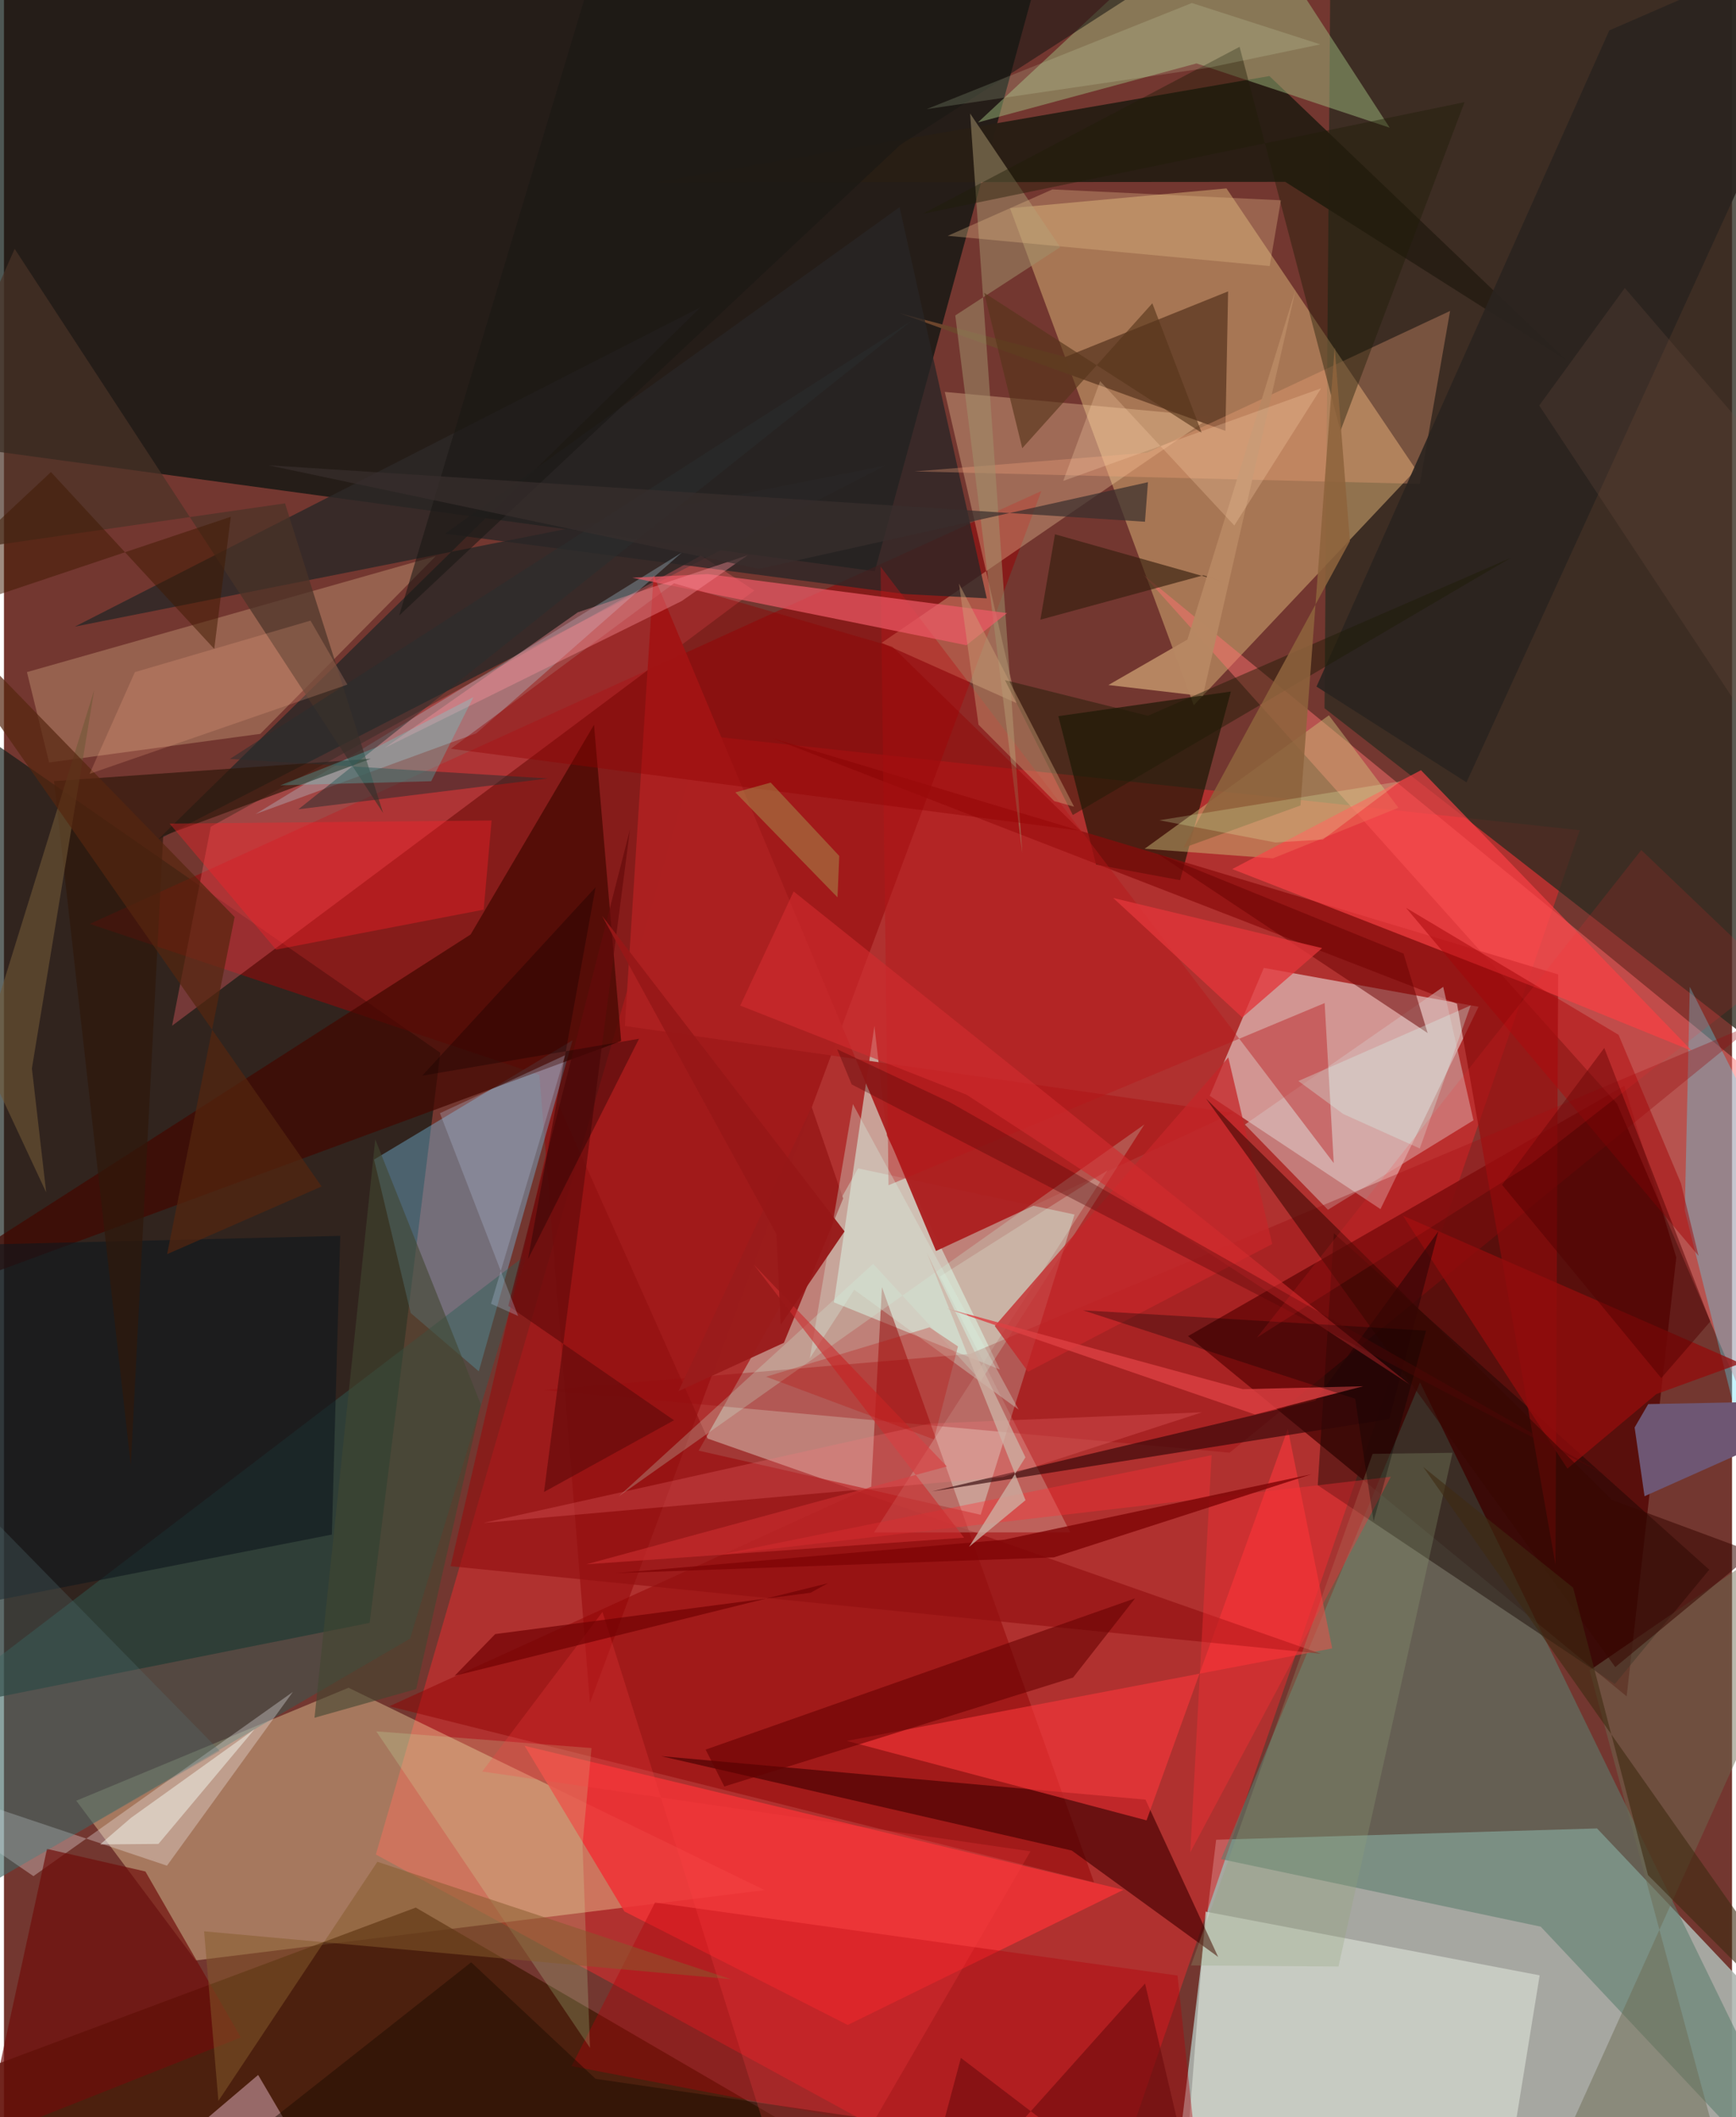 <svg xmlns="http://www.w3.org/2000/svg" width="228" height="278" viewBox="0 0 836 1024"><path fill="#733730" d="M0 0h836v1024H0z"/><path fill="#adb6b0" fill-opacity=".886" d="M586.43 889.815l-21.493 177.099L898 1018.878 770.69 884.344z"/><path fill="#d82d2f" fill-opacity=".608" d="M179.902 896.955L526.454 1086l235.882-684.441-424.885-45.977z"/><path fill="#06130f" fill-opacity=".71" d="M.048-59.33l504.05 32.75-82.821 302.883L-62 210.437z"/><path fill="#101b16" fill-opacity=".659" d="M176.907 784.907L-62 832.617V319.622L211.1 509.2z"/><path fill="#c7aaa0" fill-opacity=".651" d="M336.08 701.629l136.435 31.02 45.395-145.22-104.72-22.322z"/><path fill="#ffedae" fill-opacity=".361" d="M368.072 914.195L92.73 948.192l-57.745-77.256 131.699-54.632z"/><path fill="#2d2b20" fill-opacity=".776" d="M638.849 342.554L642.057-62 898-45.063l-23.69 571.116z"/><path fill="#cca26d" fill-opacity=".588" d="M591.422 91.13l91.697 136.035L575.608 341.12 486.72 100.706z"/><path fill="#e4c8c5" fill-opacity=".659" d="M609.492 468.142l103.87 18.787-47.434 97.877-82.63-54.809z"/><path fill="#570c09" fill-opacity=".91" d="M785.012 820.467l24.009-212.279-25.12-83.036L572.82 646.234z"/><path fill="#5b7d6d" fill-opacity=".569" d="M685.058 668.604L888.298 1086 743.456 931.861l-154.66-32.67z"/><path fill="#96080a" fill-opacity=".557" d="M501.849 237.496L283.487 823.553l-24.458-303.634-217.492-73.061z"/><path fill="#fd706f" fill-opacity=".494" d="M551.225 278.016L780.31 533.751 898 808.426l-33.356-273.757z"/><path fill="#3d1700" fill-opacity=".71" d="M479.68 1086L199.214 922.628l-245.487 91.757-11.9 48.972z"/><path fill="#75bfe4" fill-opacity=".404" d="M179.045 560.841l17.707 74.223 32.96 28.192 45.357-160.098z"/><path fill="#dae6d8" fill-opacity=".612" d="M481.836 662.42l-80.344-32.532 19.604-133.653 6.086 53.022z"/><path fill="#910002" fill-opacity=".478" d="M424.745 622.532l-5.196 96.515-233.095 106.22 340.908 85.169z"/><path fill="#ef3236" fill-opacity=".863" d="M541.57 914.04l-133.388 65.366-108.032-54.908-48.266-80.11z"/><path fill="#281e14" fill-opacity=".976" d="M612.19 36.782L315.102 88.195l304.733-.244 136.225 86.446z"/><path fill="#d3d6cd" fill-opacity=".745" d="M581.33 924.583L568.748 1086h152.99l21.19-130.599z"/><path fill="#fed8aa" fill-opacity=".314" d="M424.588 310.921l159.616-109.463-129.059-11.905 34.718 150.525z"/><path fill="#121400" fill-opacity=".624" d="M568.99 425.72l-40.659-7.546-18.24-71.796 83.462-11.905z"/><path fill="#420701" fill-opacity=".725" d="M225.77 451.972L-62 636.51l360.576-133.001-13.126-152.945z"/><path fill="#2d2827" fill-opacity=".835" d="M74.397 406.188l351.968-181.014-392.03 77.89 302.738-154.523z"/><path fill="#ff646e" fill-opacity=".329" d="M100.061 399.86L337.22 268.686l25.786 16.934L81.337 496.11z"/><path fill="#9ebc7e" fill-opacity=".486" d="M594.259-55.536L471.182 59.214l105.755-28.54 93.428 31.083z"/><path fill="#2e5f56" fill-opacity=".447" d="M-62 943.156L196.493 792.54l56.422-185.816L-2.519 801.5z"/><path fill="#e3be8f" fill-opacity=".314" d="M11.122 325.067l10.718 43.73 102.18-13.857 84.904-85.987z"/><path fill="#400" fill-opacity=".647" d="M552.236 870.418l35.158 76.077-70.807-51.45-198.657-45.649z"/><path fill="#ad2021" fill-opacity=".965" d="M300.364 496.222l13.923-217.992 136.611 326.84 143.711-66.798z"/><path fill="#160500" fill-opacity=".443" d="M779.282 814.515l45.684-55.31-181.593-162.75-7.801 121.908z"/><path fill="#5be1f9" fill-opacity=".345" d="M881.497 859.202L898 640.64l-82.441-163.327-2.409 108.039z"/><path fill="#cebf7a" fill-opacity=".463" d="M674.598 390.69l-60.717 24.464-62.049-4.636 89.126-64.56z"/><path fill="#8a0a0b" fill-opacity=".698" d="M702.932 485.469l47.65 271.341 1.288-285.516L371.96 357.15z"/><path fill="#fd383b" fill-opacity=".584" d="M642.57 797.27l-234.831 44.74 145.016 38.441L621.1 691.132z"/><path fill="#6d462d" fill-opacity=".992" d="M433.372 151.498l80.113 21.151 78.73-31.72-1.315 67.462z"/><path fill="#d7bab8" fill-opacity=".537" d="M640.503 585.112l-40.17-41.212 95.934-66.588 14.638 64.542z"/><path fill="#282626" fill-opacity=".757" d="M213.401 258.12l222.408 29.203 39.652 2.082-42.18-189.22z"/><path fill="#ff4246" fill-opacity=".643" d="M816.574 508.274L746.542 479.8l-152.334-59.463 91.309-47.815z"/><path fill="#f5a67c" fill-opacity=".318" d="M684.95 234.048l14.65-83.66-146.42 68.55-112.665 9.076z"/><path fill="#931011" fill-opacity=".643" d="M216.077 757.516l420.975 42.351L340.41 695.774 267.887 533.23z"/><path fill="#faf8fb" fill-opacity=".298" d="M139.756 818.327l-60.898 84.038L-62 855.078l76.254 52.35z"/><path fill="#b71619" fill-opacity=".42" d="M643.314 562.551l-4.408-77.403-210.978 88.111-3.837-299.216z"/><path fill="#eefff0" fill-opacity=".231" d="M533.964 565.96L452.8 617.414l63.067 123.757-94.989.03z"/><path fill="#bde4f6" fill-opacity=".278" d="M245.591 318.29l82.344-51.04-99.435 87.426-106.795 39.055z"/><path fill="#99090d" fill-opacity=".337" d="M261.18 672.319l206.048-17.457 380.99-160.405L592.926 702.62z"/><path fill="#b30108" fill-opacity=".388" d="M314.956 920.2l252.79 35.306 10.82 101.961-303.988-58.154z"/><path fill="#a1906b" fill-opacity=".537" d="M510.988 119.566l-43.584-64.657 25.25 357.737-32.43-260.082z"/><path fill="#6e5673" d="M793.666 723.668l-4.798-33.244 6.575-11.313L898 677.086z"/><path fill="#ef5a67" fill-opacity=".69" d="M485.27 296.533l-19.668 15.54-161.642-32.645 36.505-1.754z"/><path fill="#0f171d" fill-opacity=".592" d="M-62 603.227l224.687-5.484-4.052 144.472L-62 785.456z"/><path fill="#6f0d09" fill-opacity=".675" d="M68.42 905.163l-47.596-10.916-30.611 140.516L114.6 985.44z"/><path fill="#9a1b1b" fill-opacity=".965" d="M326.296 672.896l51.021-23.426 28.675-69.83-15.255-44.28z"/><path fill="#caffb2" fill-opacity=".196" d="M284.25 845.474l-4.367 46.667 3.628 98.33-103.387-153.076z"/><path fill="#920c0c" fill-opacity=".765" d="M756.364 710.322l43.035-36.061 40.843-14.853-163.485-71.449z"/><path fill="#e0aebf" fill-opacity=".51" d="M235.403 1031.082L25.858 1086l97.115-82.423L171.305 1086z"/><path fill="#4a3327" fill-opacity=".698" d="M-62 271.996L5.173 120.354l178.264 272.898-47.465-149.798z"/><path fill="#2f180b" fill-opacity=".69" d="M24.231 377.793l153.24-10.8-100.443 37.34-15.66 304.4z"/><path fill="#92a479" fill-opacity=".271" d="M662.103 703.172l38.678-.513-55.174 248.474-71.355-.522z"/><path fill="#640000" fill-opacity=".565" d="M339.45 846.224l207.755-73.156-29.994 38.306-168.712 52.682z"/><path fill="#705737" fill-opacity=".596" d="M-10.89 509.651l54.553-175.896-30.144 182.99 6.914 59.972z"/><path fill="#6d6951" fill-opacity=".475" d="M898 718.162L739.019 1070.4l102.914 15.6-74.83-278.093z"/><path fill="#cefce4" fill-opacity=".235" d="M551.689 543.866L472.632 667.87l-52.143-56.597-123.18 112.52z"/><path fill="#ff2128" fill-opacity=".361" d="M235.907 396.842l-3.826 43.126-100.455 19.326-51.477-60.939z"/><path fill="#2a2420" fill-opacity=".902" d="M707.53 378.397L898-38.11 776.603 14.713l-141.634 317.37z"/><path fill="#c42628" fill-opacity=".753" d="M592.29 511.437l-112.95 129.91 16.084 22.14 118.14-61.808z"/><path fill="#a30507" fill-opacity=".49" d="M678.287 439.076l102.817 61.442 30.172 71.79 8.517 35.112z"/><path fill="#910002" fill-opacity=".4" d="M429.723 312.74l-105.57-30.622L216.2 362.143l304.691 39.668z"/><path fill="#650b0b" fill-opacity=".69" d="M324.14 686.928l-80.151-55.313 58.869-230.46-41.584 320.47z"/><path fill="#310607" fill-opacity=".635" d="M448.944 721.353l185.47-43.966 59.511-81.848-23.767 90.79z"/><path fill="#201d09" fill-opacity=".427" d="M597.761 22.655l-153.37 80.797 262.2-54.044-60.023 159.002z"/><path fill="#351e0d" fill-opacity=".635" d="M508.45 258.41l-7.048 41.307 78.88-21.483 10.642 3.492z"/><path fill="#d32c2e" fill-opacity=".608" d="M356.2 486.373l25.824-55.21 298.004 238.434-214.294-140.096z"/><path fill="#e1b987" fill-opacity=".341" d="M456.593 114.054l155.725 14.632 5.433-31.818-110.518-5.255z"/><path fill="#dc3f42" fill-opacity=".808" d="M605.146 684.113l52.405-13.639-58.235 1.437-143.258-39.077z"/><path fill="#ff3035" fill-opacity=".365" d="M584.22 703.817l-238.768 48.322 325.483-37.87-97.031 181.654z"/><path fill="#7f0607" fill-opacity=".824" d="M632.644 713.014L507.898 753.25l-212.037 7.628L483.914 744.7z"/><path fill="#55260f" fill-opacity=".698" d="M78.931 606.58l74.738-32.721L-62 265.037 111.6 443.54z"/><path fill="#d8f2e2" fill-opacity=".329" d="M389.847 657.006l20.836-123.011 80.204 147.8-79.552-58.002z"/><path fill="#380600" fill-opacity=".549" d="M777.941 725.487L581.493 531.314 779.51 806.306l67.079-55.409z"/><path fill="#b78762" fill-opacity=".976" d="M534.298 331.324l45.69 5.348L624.92 139.96l-52.386 169.367z"/><path fill="#fe919c" fill-opacity=".392" d="M327.853 290.717L184.15 361.76l93.474-65.613 82.218-27.624z"/><path fill="#b3c3dc" fill-opacity=".29" d="M248.754 636.503l-37.842-98.091 60.554-28.044-35.847 120.217z"/><path fill="#6c0b0c" fill-opacity=".588" d="M581.788 1086l-118.847-90.66-24.209 90.66 113.296-126.651z"/><path fill="#1d1b06" fill-opacity=".451" d="M553.384 346.196l175.424-76.31L517.086 394.19l-32.839-65.246z"/><path fill="#1d0c00" fill-opacity=".475" d="M286.213 1005.46l-60.187-56.374L81.971 1062.72l532.73-9.336z"/><path fill="#865a2b" fill-opacity=".51" d="M103.742 1016.139l-6.922-82.032 254.916 23.176-171.09-56.806z"/><path fill="#2a2d2d" fill-opacity=".51" d="M142.452 391.42l120.645-14.91-153.795-9.44L439.06 155.154z"/><path fill="#f3f8ee" fill-opacity=".494" d="M74.742 891.836l-28.21.245 14.966-12.886 59.742-42.833z"/><path fill="#ff4046" fill-opacity=".227" d="M289.538 779.641L385.98 1086l110.613-190.563-265.228-38.615z"/><path fill="#1a1714" fill-opacity=".569" d="M433.612 70.08L542.65-.21 281.718-3.506l-90.533 301.213z"/><path fill="#010000" fill-opacity=".298" d="M653.662 676.517l8.932 59.232 25.381-92.159-165.936-9.836z"/><path fill="#cba177" fill-opacity=".427" d="M517.694 390.172l-55.676-107.926 9.448 68.272 36.635 36.95z"/><path fill="#a8a356" fill-opacity=".435" d="M370.921 378.51l33.177 35.475-.85 20.028-49.424-50.763z"/><path fill="#424731" fill-opacity=".588" d="M199.42 816.945l31.303-137.581-51.098-128.284-29.4 279.751z"/><path fill="#550707" fill-opacity=".369" d="M777.87 715.059L457.878 533.272l-54.807-25.798 7.032 17.014z"/><path fill="#ffaf8f" fill-opacity=".208" d="M63.333 325.085l84.976-24.917 17.831 30.945-124.698 43.155z"/><path fill="#6a0203" fill-opacity=".514" d="M559.368 413.397l117.719 47.82 11.646 38.428-130.515-86.66z"/><path fill="#8d633c" fill-opacity=".871" d="M643.762 168.052l7.371 93.697-80.629 148.378 56.731-20.56z"/><path fill="#cc2e30" fill-opacity=".62" d="M456.153 709.284l-93.323-97.573 101.642 132.013-182.707 12.861z"/><path fill="#520000" fill-opacity=".482" d="M774.19 506.873l-49.45 66.198 77.014 93.467 23.731-27.375z"/><path fill="#d8fff5" fill-opacity=".294" d="M709.57 486.278l-83.36 36.566 21.739 15.986 36.983 16.64z"/><path fill="#3e2a11" fill-opacity=".596" d="M686.572 709.5l72.538 58.396 36.224 139.019L898 1009.897z"/><path fill="#e23639" fill-opacity=".769" d="M637.69 458.567L536.637 434.33l62.403 57.775 41.891-36.353z"/><path fill="#ff7c80" fill-opacity=".231" d="M448.019 688.518l-215.987 48.055 251.194-22.179 96.334-31.31z"/><path fill="#ff292d" fill-opacity=".141" d="M792.09 411.139l63.625 60.786-117.087 91.107-132.491 83.912z"/><path fill="#170001" fill-opacity=".361" d="M202.349 520.261l83.867-91.137-32.68 179.83 53.685-106.537z"/><path fill="#57351b" fill-opacity=".627" d="M492.625 216.786L474.192 141.6l105.278 67.77-23.92-62.674z"/><path fill="#e9ffcf" fill-opacity=".157" d="M446.354 52.78l136.23-20.002 54.224-11.313-62.145-20.01z"/><path fill="#50fef8" fill-opacity=".227" d="M180.523 361.304l46.555-24.095-20.383 40.638-73.013 1.987z"/><path fill="#556e74" fill-opacity=".29" d="M-10.431 912.981l-9.479-225.448L-62 676.907l166.405 169.965z"/><path fill="#745346" fill-opacity=".227" d="M883.64 409.23L898 271.923 784.12 139.28l-41.401 56.852z"/><path fill="#710204" fill-opacity=".71" d="M398.577 765.767L218.032 810.52l19.638-20.183 152.515-19.978z"/><path fill="#e7fbb4" fill-opacity=".231" d="M638.057 406.046l-22.946 1.43-56.202-10.745 116.68-18.856z"/><path fill="#cdb3a6" fill-opacity=".749" d="M466.894 748.152l27.303-22.557-47.738-119.72 47.7 98.99z"/><path fill="#fed6af" fill-opacity=".259" d="M595.21 254.172l41.963-66.352-124.732 44.791 17.858-48.236z"/><path fill="#401901" fill-opacity=".498" d="M109.725 249.954l-7.992 63.906-79.003-85.543-84.73 79.2z"/><path fill="#b80804" fill-opacity=".271" d="M449.845 696.182l-81.157-30.311 79.086-23.873 13.752 9.226z"/><path fill="#392f2d" fill-opacity=".698" d="M127.94 225.046l424.058 27.3 1.444-19.127-188.112 41.908z"/><path fill="#971717" fill-opacity=".953" d="M375.77 640.828l30.876-45.24-117.267-152.58 84.307 153.905z"/></svg>